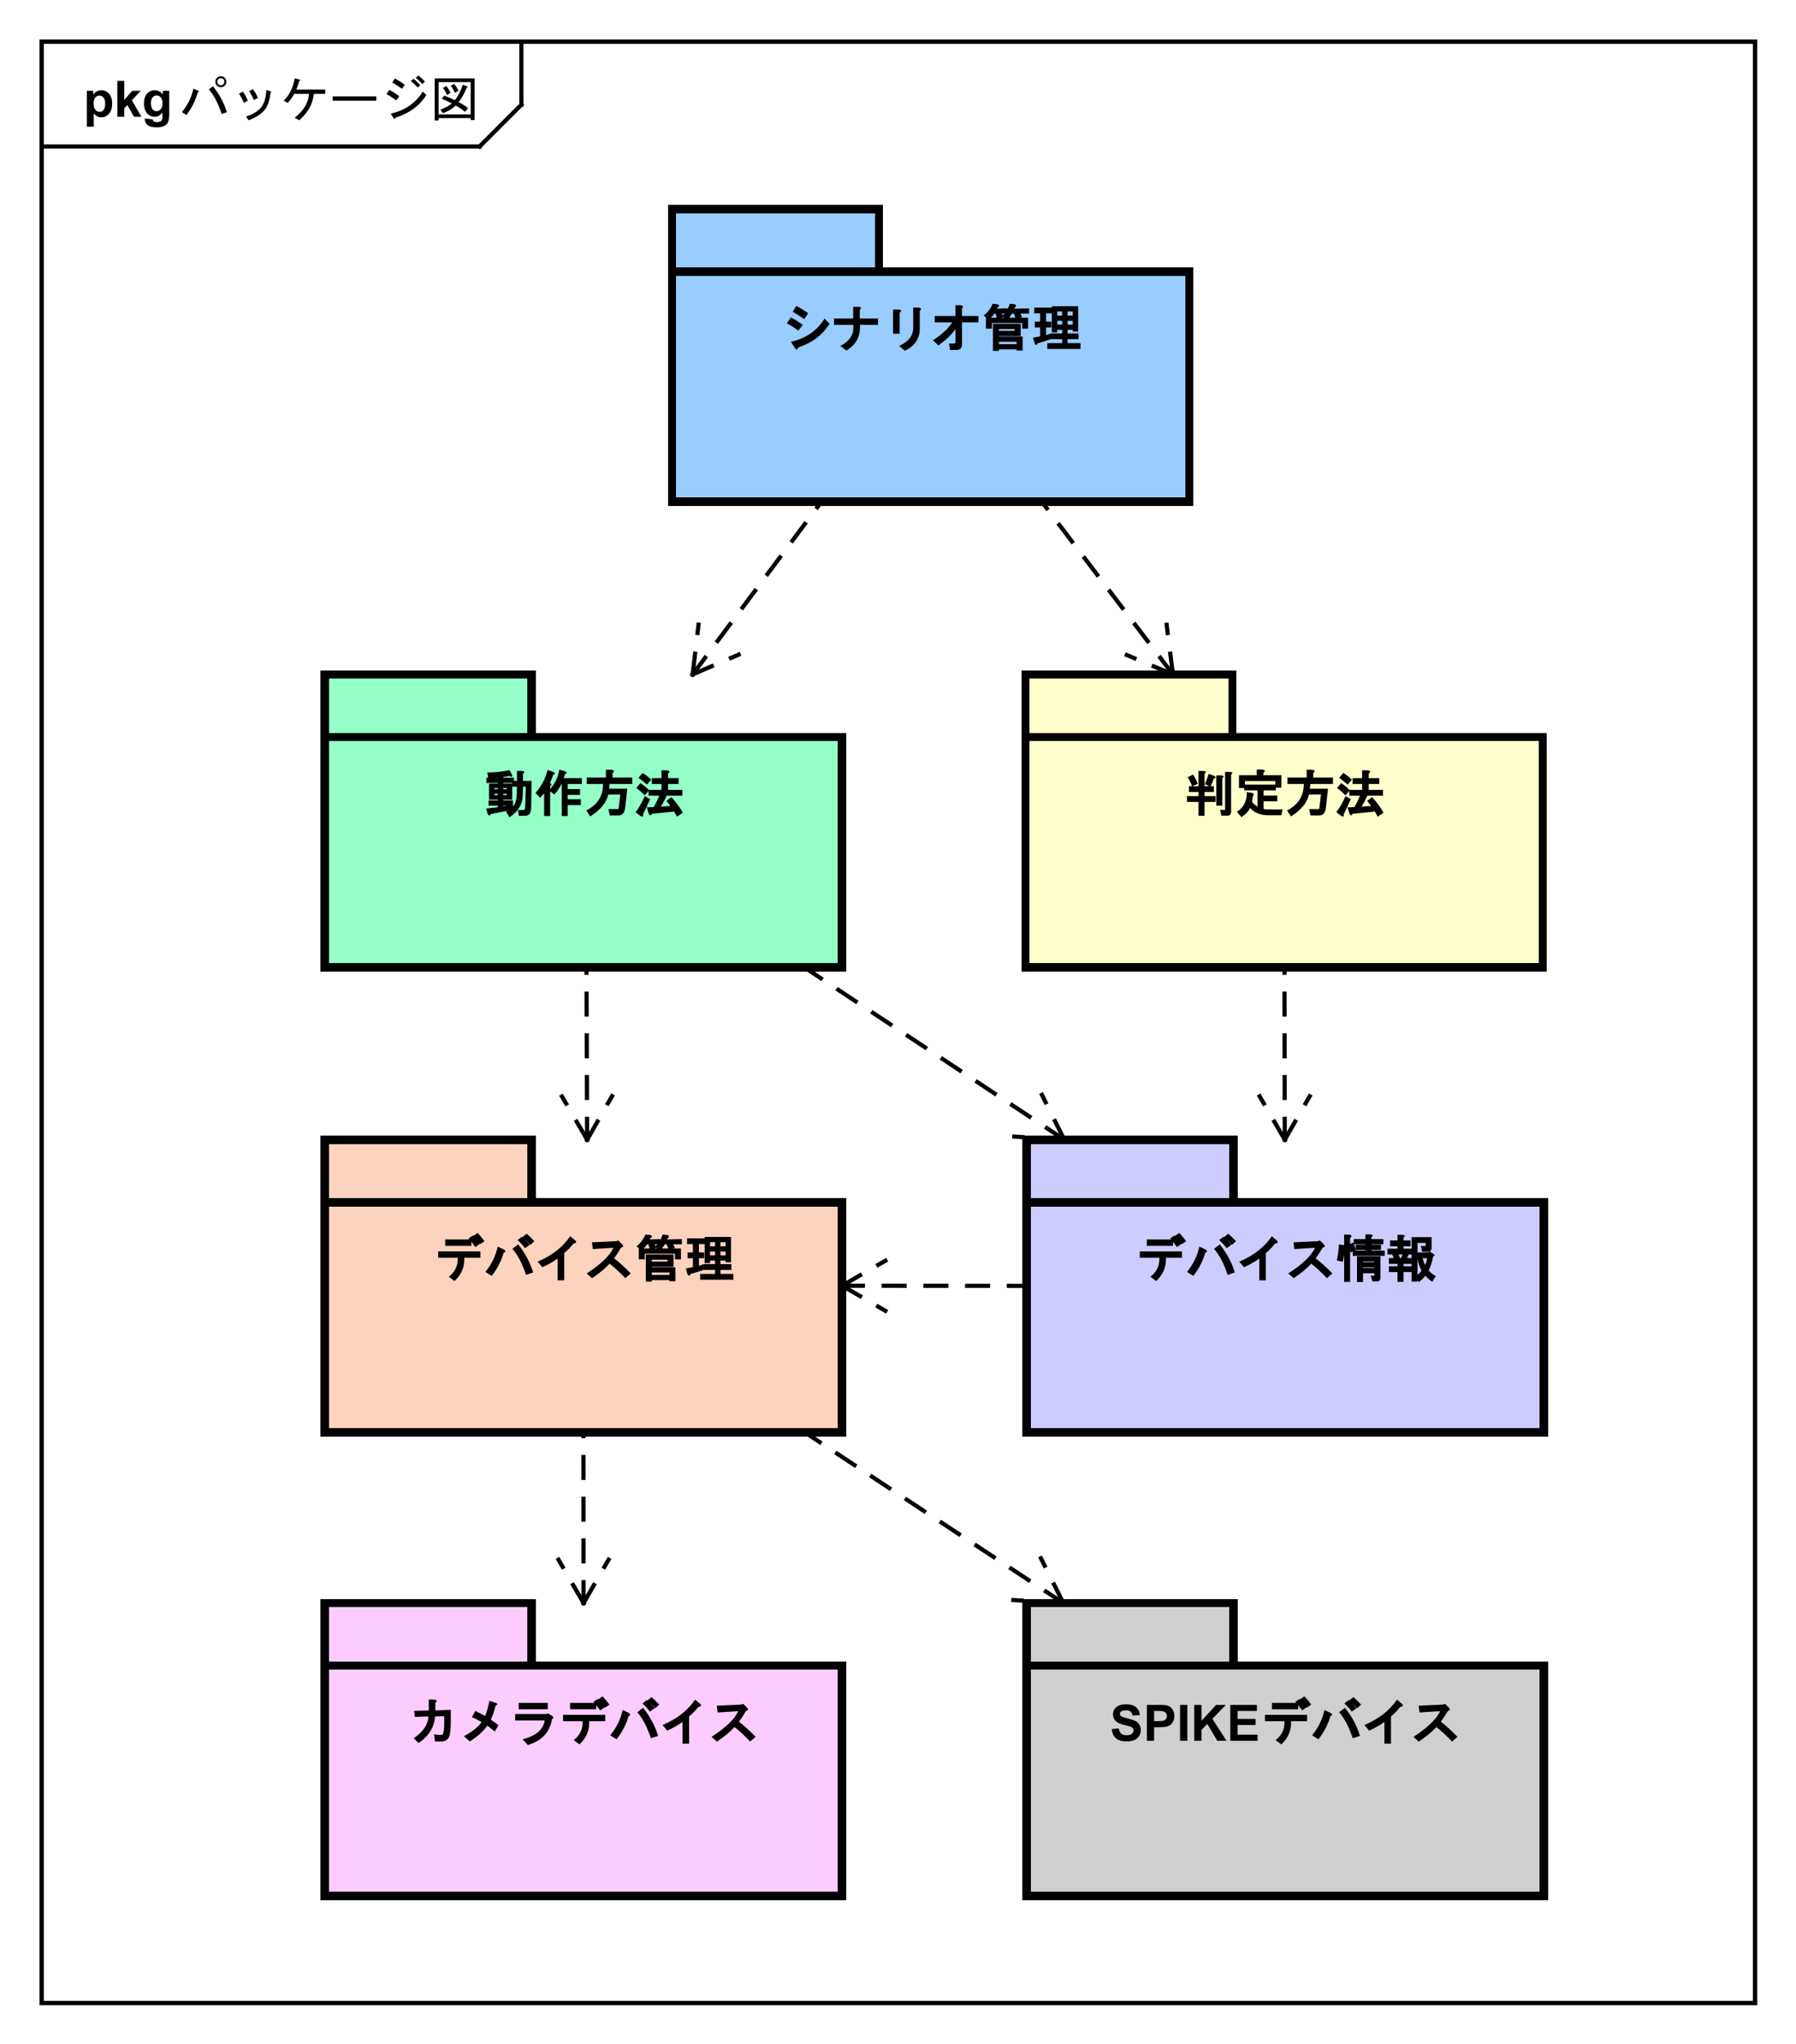 <?xml version="1.0" encoding="UTF-8"?>
<!DOCTYPE svg PUBLIC '-//W3C//DTD SVG 1.0//EN'
          'http://www.w3.org/TR/2001/REC-SVG-20010904/DTD/svg10.dtd'>
<svg xmlns:xlink="http://www.w3.org/1999/xlink" style="fill-opacity:1; color-rendering:auto; color-interpolation:auto; text-rendering:auto; stroke:black; stroke-linecap:square; stroke-miterlimit:10; shape-rendering:auto; stroke-opacity:1; fill:black; stroke-dasharray:none; font-weight:normal; stroke-width:1; font-family:'Dialog'; font-style:normal; stroke-linejoin:miter; font-size:12px; stroke-dashoffset:0; image-rendering:auto;" width="574" height="653" xmlns="http://www.w3.org/2000/svg"
><rect width="100%" height="100%" fill="#808080" stroke="none"/><!--Generated by the Batik Graphics2D SVG Generator--><defs id="genericDefs"
  /><g
  ><defs id="defs1"
    ><clipPath clipPathUnits="userSpaceOnUse" id="clipPath1"
      ><path d="M0 0 L574 0 L574 653 L0 653 L0 0 Z"
      /></clipPath
      ><clipPath clipPathUnits="userSpaceOnUse" id="clipPath2"
      ><path d="M-25.878 78.351 L404.622 78.351 L404.622 568.101 L-25.878 568.101 L-25.878 78.351 Z"
      /></clipPath
      ><clipPath clipPathUnits="userSpaceOnUse" id="clipPath3"
      ><path d="M-43 -28 L387.5 -28 L387.5 461.75 L-43 461.75 L-43 -28 Z"
      /></clipPath
      ><clipPath clipPathUnits="userSpaceOnUse" id="clipPath4"
      ><path d="M-20 -28 L410.5 -28 L410.5 461.75 L-20 461.75 L-20 -28 Z"
      /></clipPath
      ><clipPath clipPathUnits="userSpaceOnUse" id="clipPath5"
      ><path d="M-187.114 -83.094 L243.386 -83.094 L243.386 406.656 L-187.114 406.656 L-187.114 -83.094 Z"
      /></clipPath
      ><clipPath clipPathUnits="userSpaceOnUse" id="clipPath6"
      ><path d="M-115.878 -194.649 L314.622 -194.649 L314.622 295.101 L-115.878 295.101 L-115.878 -194.649 Z"
      /></clipPath
      ><clipPath clipPathUnits="userSpaceOnUse" id="clipPath7"
      ><path d="M-283.878 -194.649 L146.622 -194.649 L146.622 295.101 L-283.878 295.101 L-283.878 -194.649 Z"
      /></clipPath
      ><clipPath clipPathUnits="userSpaceOnUse" id="clipPath8"
      ><path d="M-103.878 -306.149 L326.622 -306.149 L326.622 183.601 L-103.878 183.601 L-103.878 -306.149 Z"
      /></clipPath
      ><clipPath clipPathUnits="userSpaceOnUse" id="clipPath9"
      ><path d="M-97.823 -417.205 L332.677 -417.205 L332.677 72.545 L-97.823 72.545 L-97.823 -417.205 Z"
      /></clipPath
      ><clipPath clipPathUnits="userSpaceOnUse" id="clipPath10"
      ><path d="M-266.089 -417.205 L164.411 -417.205 L164.411 72.545 L-266.089 72.545 L-266.089 -417.205 Z"
      /></clipPath
      ><clipPath clipPathUnits="userSpaceOnUse" id="clipPath11"
      ><path d="M-272.101 -306.149 L158.399 -306.149 L158.399 183.601 L-272.101 183.601 L-272.101 -306.149 Z"
      /></clipPath
    ></defs
    ><g style="fill:white; stroke:white;"
    ><rect x="0" y="0" width="574" style="clip-path:url(#clipPath1); stroke:none;" height="653"
    /></g
    ><g style="text-rendering:geometricPrecision; shape-rendering:crispEdges;" transform="scale(1.333,1.333) translate(25.878,-78.351)"
    ><rect x="-15.878" y="88.351" width="410.811" style="fill:none; clip-path:url(#clipPath2);" height="469.984"
      /><line x1="99.122" x2="99.122" y1="89.351" style="clip-path:url(#clipPath2); fill:none; text-rendering:optimizeLegibility; shape-rendering:auto;" y2="103.444"
      /><line x1="99.122" x2="89.122" y1="103.444" style="clip-path:url(#clipPath2); fill:none; text-rendering:optimizeLegibility; shape-rendering:auto;" y2="113.444"
      /><line x1="89.122" x2="-15.878" y1="113.444" style="clip-path:url(#clipPath2); fill:none; text-rendering:optimizeLegibility; shape-rendering:auto;" y2="113.444"
    /></g
    ><g style="font-family:sans-serif; text-rendering:optimizeLegibility;" transform="matrix(1.333,0,0,1.333,34.505,-104.468) translate(17.122,106.351)"
    ><path d="M9.938 -7.078 Q9.375 -7.078 9 -7.453 Q8.625 -7.828 8.625 -8.391 Q8.625 -8.953 9 -9.328 Q9.375 -9.703 9.938 -9.703 Q10.5 -9.703 10.875 -9.328 Q11.25 -8.953 11.25 -8.391 Q11.25 -7.828 10.875 -7.453 Q10.5 -7.078 9.938 -7.078 ZM9.938 -7.547 Q10.312 -7.547 10.547 -7.781 Q10.781 -8.016 10.781 -8.391 Q10.781 -8.766 10.547 -9 Q10.312 -9.234 9.938 -9.234 Q9.562 -9.234 9.328 -9 Q9.094 -8.766 9.094 -8.391 Q9.094 -8.016 9.328 -7.781 Q9.562 -7.547 9.938 -7.547 ZM8.062 -7.312 Q10.406 -4.359 11.391 -1.078 L10.125 -0.656 Q8.953 -4.359 7.078 -6.562 L8.062 -7.312 ZM4.5 -6.234 Q4.875 -6 4.406 -5.812 Q3.562 -2.859 1.688 -0.422 L0.609 -1.125 Q2.672 -3.609 3.375 -6.75 L4.5 -6.234 ZM21.844 -5.719 Q21.516 -2.672 20.156 -1.312 Q18.797 0.047 16.594 0.844 L15.984 -0.047 Q18.141 -0.75 19.359 -1.969 Q20.672 -3.281 20.859 -6.422 L21.844 -6.094 Q22.266 -5.953 21.844 -5.719 ZM17.859 -4.031 Q17.297 -5.297 16.734 -6.141 L17.625 -6.609 Q18.328 -5.719 18.844 -4.5 L17.859 -4.031 ZM15.469 -3.328 Q14.906 -4.641 14.297 -5.531 L15.234 -6 Q15.891 -5.109 16.406 -3.844 L15.469 -3.328 ZM25.031 -3.844 Q27.094 -5.953 27.656 -9.188 L28.828 -8.906 Q29.203 -8.812 28.734 -8.531 Q28.453 -7.5 28.031 -6.516 L34.969 -6.516 L34.969 -5.484 L32.25 -5.484 Q31.828 -1.828 28.734 0.844 L27.656 0.234 Q30.891 -2.344 31.078 -5.484 L27.516 -5.484 Q26.906 -4.266 25.969 -3.328 L25.031 -3.844 ZM36.75 -3.844 L36.75 -4.875 L47.203 -4.875 L47.203 -3.844 L36.75 -3.844 ZM59.203 -5.203 Q56.812 -1.359 51.797 0.234 Q51.656 0.797 51.328 0.281 L50.672 -0.75 Q55.781 -1.875 58.359 -6.047 L59.203 -5.203 ZM51.984 -3.938 Q50.578 -4.969 49.641 -5.438 L50.344 -6.422 Q51.516 -5.812 52.734 -4.922 L51.984 -3.938 ZM53.391 -6.703 Q52.125 -7.594 51.047 -8.203 L51.656 -9.188 Q52.922 -8.484 54.047 -7.688 L53.391 -6.703 ZM57.281 -9.891 Q58.078 -9.281 58.875 -8.438 L58.266 -7.828 Q57.422 -8.766 56.672 -9.328 L57.281 -9.891 ZM56.156 -9.094 Q56.953 -8.438 57.75 -7.594 L57.141 -7.031 Q56.344 -7.875 55.5 -8.578 L56.156 -9.094 ZM66.047 -5.719 Q65.672 -6.656 65.062 -7.406 L65.859 -7.875 Q66.609 -7.031 66.891 -6.234 L66.047 -5.719 ZM69.844 -8.297 L62.156 -8.297 L62.156 -0.562 L69.844 -0.562 L69.844 -8.297 ZM69.844 0.797 L69.844 0.328 L62.156 0.328 L62.156 0.891 L61.219 0.891 L61.219 -9.188 L70.781 -9.188 L70.781 0.797 L69.844 0.797 ZM66.938 -3.516 Q68.156 -2.906 69.234 -2.062 L68.484 -1.172 Q67.453 -2.062 66.234 -2.672 Q65.156 -1.594 63.188 -0.844 L62.578 -1.688 Q64.453 -2.438 65.344 -3.188 Q64.266 -3.75 62.906 -4.312 L63.516 -5.062 Q64.641 -4.641 66.047 -3.984 Q67.125 -5.25 67.969 -7.688 L69 -7.266 Q69.375 -7.172 68.859 -6.938 Q67.969 -4.688 66.938 -3.516 ZM63.984 -7.359 Q64.594 -6.656 65.016 -5.719 L64.172 -5.203 Q63.797 -6.141 63.188 -6.891 L63.984 -7.359 Z" style="stroke:none; clip-path:url(#clipPath3);"
    /></g
    ><g style="text-rendering:optimizeLegibility; font-weight:bold; font-family:sans-serif;" transform="matrix(1.333,0,0,1.333,34.505,-104.468) translate(-5.878,106.351)"
    ><path d="M0.812 -6.219 L2.344 -6.219 L2.344 -5.312 Q2.656 -5.781 3.156 -6.062 Q3.672 -6.359 4.297 -6.359 Q5.375 -6.359 6.125 -5.516 Q6.891 -4.672 6.891 -3.141 Q6.891 -1.594 6.125 -0.719 Q5.359 0.141 4.281 0.141 Q3.766 0.141 3.344 -0.062 Q2.922 -0.266 2.469 -0.766 L2.469 2.375 L0.812 2.375 L0.812 -6.219 ZM2.438 -3.219 Q2.438 -2.172 2.859 -1.672 Q3.281 -1.172 3.875 -1.172 Q4.453 -1.172 4.828 -1.625 Q5.203 -2.094 5.203 -3.141 Q5.203 -4.109 4.812 -4.578 Q4.422 -5.062 3.844 -5.062 Q3.234 -5.062 2.828 -4.594 Q2.438 -4.125 2.438 -3.219 ZM8.127 0 L8.127 -8.594 L9.783 -8.594 L9.783 -4.031 L11.705 -6.219 L13.736 -6.219 L11.611 -3.953 L13.893 0 L12.111 0 L10.549 -2.797 L9.783 -2 L9.783 0 L8.127 0 ZM14.707 0.406 L16.598 0.641 Q16.645 0.969 16.816 1.094 Q17.051 1.266 17.551 1.266 Q18.191 1.266 18.52 1.078 Q18.738 0.938 18.848 0.656 Q18.926 0.453 18.926 -0.094 L18.926 -1.016 Q18.176 0 17.051 0 Q15.801 0 15.066 -1.062 Q14.504 -1.906 14.504 -3.141 Q14.504 -4.719 15.254 -5.531 Q16.004 -6.359 17.129 -6.359 Q18.27 -6.359 19.02 -5.344 L19.02 -6.219 L20.566 -6.219 L20.566 -0.641 Q20.566 0.469 20.379 1 Q20.207 1.547 19.879 1.859 Q19.551 2.172 19.004 2.344 Q18.457 2.531 17.613 2.531 Q16.035 2.531 15.363 1.984 Q14.707 1.438 14.707 0.609 Q14.707 0.531 14.707 0.406 ZM16.191 -3.234 Q16.191 -2.25 16.566 -1.781 Q16.957 -1.328 17.52 -1.328 Q18.113 -1.328 18.535 -1.797 Q18.957 -2.281 18.957 -3.203 Q18.957 -4.172 18.551 -4.641 Q18.16 -5.109 17.551 -5.109 Q16.957 -5.109 16.566 -4.641 Q16.191 -4.188 16.191 -3.234 Z" style="stroke:none; clip-path:url(#clipPath4);"
    /></g
    ><g transform="matrix(1.333,0,0,1.333,34.505,-104.468)" style="fill:rgb(153,204,255); text-rendering:geometricPrecision; font-family:sans-serif; shape-rendering:crispEdges; stroke:rgb(153,204,255); font-weight:bold; stroke-width:2;"
    ><rect x="135.23" y="128.444" width="49.605" style="clip-path:url(#clipPath2); stroke:none;" height="15"
      /><rect x="135.23" y="128.444" width="49.605" style="clip-path:url(#clipPath2); fill:none; stroke:black;" height="15"
      /><rect x="135.23" y="143.444" width="124.012" style="clip-path:url(#clipPath2); stroke:none;" height="55.188"
      /><rect x="135.23" y="143.444" width="124.012" style="clip-path:url(#clipPath2); fill:none; stroke:black;" height="55.188"
    /></g
    ><g style="text-rendering:optimizeLegibility; stroke-width:2; font-weight:bold; font-family:sans-serif;" transform="matrix(1.333,0,0,1.333,34.505,-104.468) translate(161.236,161.444)"
    ><path d="M2.516 -1.172 Q7.875 -2.344 10.562 -6.703 L11.766 -5.484 Q9.219 -1.406 4.25 0.188 Q4 1.172 3.375 0.172 L2.516 -1.172 ZM2.516 -7 Q3.891 -6.281 5.344 -5.219 L4.281 -3.844 Q2.703 -5 1.516 -5.594 L2.516 -7 ZM3.812 -9.766 Q5.312 -8.953 6.641 -8 L5.703 -6.594 Q4.234 -7.625 2.953 -8.359 L3.812 -9.766 ZM19.016 -6.734 L23.375 -6.734 L23.375 -5.203 L19.062 -5.203 L19.062 -4.609 Q19.062 -1 15.797 0.938 L14.359 -0.156 Q17.484 -1.766 17.484 -4.609 L17.484 -5.203 L12.844 -5.203 L12.844 -6.734 L17.438 -6.734 L17.438 -9.547 L18.641 -9.547 Q19.75 -9.453 19.016 -8.812 L19.016 -6.734 ZM33.406 -4.375 Q33.406 -0.703 29.828 0.984 L28.469 -0.172 Q31.781 -1.672 31.828 -4.422 L31.828 -9.359 L33.094 -9.359 Q34.125 -9.156 33.406 -8.609 L33.406 -4.375 ZM28.578 -3.094 L27 -3.094 L27 -8.891 L28.297 -8.891 Q29.391 -8.781 28.578 -8.141 L28.578 -3.094 ZM36.547 -1.5 Q39.766 -3.578 41.188 -5.812 L36.984 -5.812 L36.984 -7.344 L41.953 -7.344 L41.953 -9.922 L43.219 -9.922 Q44.156 -9.719 43.531 -9.188 L43.531 -7.344 L47.469 -7.344 L47.469 -5.812 L43.531 -5.812 L43.531 -0.578 Q43.531 0.797 42.203 0.797 L40.688 0.797 L40.406 -0.734 L41.625 -0.734 Q41.953 -0.797 41.953 -1.094 L41.953 -4.219 Q40.609 -2.234 37.875 -0.312 L36.547 -1.5 ZM59.609 -9.172 L59.609 -7.922 L57.516 -7.922 L57.953 -7.047 L56.391 -6.766 L55.953 -7.922 L55.516 -7.922 Q55.297 -7.547 54.969 -7.188 L54.969 -6.922 L59.375 -6.922 L59.375 -4.312 L57.938 -4.312 L57.938 -5.672 L50.703 -5.672 L50.703 -4.312 L49.266 -4.312 L49.266 -6.922 L49.516 -6.766 L48.734 -7.453 Q50.25 -8.656 50.844 -10.266 L52.078 -10.156 Q52.781 -9.734 52.094 -9.438 Q51.891 -9.031 51.797 -9.078 L54.406 -9.172 L54.406 -7.922 L53.094 -7.922 L53.484 -7.062 L51.922 -6.703 L51.578 -7.922 L51.281 -7.922 Q50.828 -7.25 50.453 -6.922 L53.531 -6.922 L53.531 -7.094 L53.25 -7.438 Q54.578 -8.719 54.953 -10.266 L56.219 -10.156 Q56.781 -9.719 56.234 -9.438 Q56.062 -9.047 55.969 -9.078 L59.609 -9.172 ZM57.594 -5.469 L57.594 -2.531 L52.391 -2.531 L52.391 -2.422 L58.062 -2.422 L58.062 0.938 L56.625 0.938 L56.625 0.656 L52.391 0.656 L52.391 1.031 L50.953 1.031 L50.953 -5.469 L57.594 -5.469 ZM56.625 -1.172 L52.391 -1.172 L52.391 -0.594 L56.625 -0.594 L56.625 -1.172 ZM56.156 -4.219 L52.391 -4.219 L52.391 -3.781 L56.156 -3.781 L56.156 -4.219 ZM65.156 -1.906 Q63.141 -1.188 61.656 -0.797 Q61.375 -0.047 60.953 -0.75 L60.547 -2.125 L62.25 -2.469 L62.25 -4.594 L60.984 -4.594 L60.984 -5.984 L62.25 -5.984 L62.25 -7.969 L60.844 -7.969 L60.844 -9.359 L65.094 -9.359 L65.094 -7.969 L63.688 -7.969 L63.688 -5.984 L64.953 -5.984 L64.953 -4.594 L63.688 -4.594 L63.688 -2.781 Q63.75 -2.797 65.016 -3.203 L65.156 -1.906 ZM68.844 -4.031 L68.844 -3.172 L71.469 -3.172 L71.469 -1.781 L68.844 -1.781 L68.844 -0.828 L71.938 -0.828 L71.938 0.562 L63.984 0.562 L63.984 -0.828 L67.547 -0.828 L67.547 -1.781 L65.016 -1.781 L65.016 -3.172 L67.547 -3.172 L67.547 -4.031 L66.359 -4.031 L66.359 -3.422 L65.062 -3.422 L65.062 -9.688 L71.375 -9.688 L71.375 -3.609 L70.078 -3.609 L70.078 -4.031 L68.844 -4.031 ZM70.078 -6.188 L68.844 -6.188 L68.844 -5.281 L70.078 -5.281 L70.078 -6.188 ZM70.078 -8.438 L68.844 -8.438 L68.844 -7.438 L70.078 -7.438 L70.078 -8.438 ZM67.547 -7.438 L67.547 -8.438 L66.359 -8.438 L66.359 -7.438 L67.547 -7.438 ZM67.547 -6.188 L66.359 -6.188 L66.359 -5.281 L67.547 -5.281 L67.547 -6.188 Z" style="stroke:none; clip-path:url(#clipPath5);"
    /></g
    ><g transform="matrix(1.333,0,0,1.333,34.505,-104.468)" style="fill:rgb(148,255,199); text-rendering:geometricPrecision; font-family:sans-serif; shape-rendering:crispEdges; stroke:rgb(148,255,199); font-weight:bold; stroke-width:2;"
    ><rect x="52" y="240" width="49.6" style="clip-path:url(#clipPath2); stroke:none;" height="15"
      /><rect x="52" y="240" width="49.6" style="clip-path:url(#clipPath2); fill:none; stroke:black;" height="15"
      /><rect x="52" y="255" width="124" style="clip-path:url(#clipPath2); stroke:none;" height="55.188"
      /><rect x="52" y="255" width="124" style="clip-path:url(#clipPath2); fill:none; stroke:black;" height="55.188"
    /></g
    ><g style="text-rendering:optimizeLegibility; stroke-width:2; font-weight:bold; font-family:sans-serif;" transform="matrix(1.333,0,0,1.333,34.505,-104.468) translate(90,273)"
    ><path d="M5.422 -0.109 Q6.109 -0.453 6.109 -0.391 L1.734 0.484 Q1.641 1.125 1.062 0.531 L0.688 -0.844 L3.469 -1.172 L3.469 -1.547 L1.266 -1.547 L1.266 -2.797 L3.469 -2.797 L3.469 -3 L2.641 -3 L1.359 -3 L1.359 -6.828 L3.469 -6.828 L3.469 -6.984 L0.75 -6.984 L0.75 -8.234 L3.469 -8.234 L3.469 -8.281 Q2.562 -8.25 1.172 -8.188 L0.938 -9.5 Q3.5 -9.5 6.297 -10.047 L6.797 -9.078 Q7.25 -8.172 6.266 -8.625 Q5.344 -8.484 4.766 -8.422 L4.766 -8.234 L7.344 -8.234 L7.344 -6.984 L4.766 -6.984 L4.766 -6.828 L6.922 -6.828 L6.922 -3 L4.766 -3 L4.766 -2.797 L7.109 -2.797 L7.109 -1.547 L4.766 -1.547 L4.766 -1.391 L7.109 -1.766 L7.109 -1.375 Q7.969 -2.141 8.016 -4.516 L8.062 -6.094 L6.938 -6.094 L6.938 -7.484 L8.062 -7.484 L8.062 -9.875 L9.219 -9.875 Q10.25 -9.75 9.5 -9.219 L9.5 -7.484 L11.562 -7.484 L11.469 -1.047 Q11.422 0.891 10 0.891 L8.516 0.891 L8.297 -0.5 L9.672 -0.5 Q10 -0.5 10.031 -1.25 L10.172 -6.094 L9.5 -6.094 L9.453 -4.141 Q9.406 -0.766 6.266 1.219 L5.422 -0.109 ZM4.766 -4.406 L4.766 -4.062 L5.625 -4.062 L5.625 -4.406 L4.766 -4.406 ZM4.766 -5.766 L4.766 -5.469 L5.625 -5.469 L5.625 -5.766 L4.766 -5.766 ZM2.656 -4.406 L2.656 -4.062 L3.469 -4.062 L3.469 -4.406 L2.656 -4.406 ZM2.656 -5.766 L2.656 -5.469 L3.469 -5.469 L3.469 -5.766 L2.656 -5.766 ZM23.609 -8.141 L23.609 -6.75 L20.234 -6.75 L20.234 -5.516 L23.188 -5.516 L23.188 -4.125 L20.234 -4.125 L20.234 -3.078 L23.375 -3.078 L23.375 -1.688 L20.234 -1.688 L20.234 0.938 L18.797 0.938 L18.797 -6.75 L18.734 -6.75 Q18.031 -5.266 17.016 -4.234 L15.719 -5.188 Q17.734 -7.312 18.234 -10.172 L19.516 -9.812 Q20.391 -9.375 19.594 -9.141 Q19.516 -8.812 19.266 -8.141 L23.609 -8.141 ZM12.516 -4.609 Q14.688 -7.109 15.391 -10.078 L16.719 -9.672 Q17.578 -9.094 16.75 -8.984 Q16.469 -8.031 15.969 -7 L16.047 -6.984 Q16.625 -6.406 16.016 -6.312 L16.016 0.938 L14.578 0.938 L14.578 -4.516 Q14.516 -4.406 13.609 -3.453 L12.516 -4.609 ZM30.156 -5.609 L34.516 -5.609 L34.016 -1.109 Q33.797 0.797 32.406 0.797 L30.328 0.797 L29.984 -0.734 L32.312 -0.734 Q32.422 -0.734 32.484 -1.219 L32.828 -4.219 L29.938 -4.219 Q29.344 -1.312 25.625 1.031 L24.688 -0.391 Q28.469 -2.328 28.688 -6.172 L28.719 -6.75 L24.797 -6.75 L24.797 -8.281 L29.391 -8.281 L29.391 -10.156 L30.703 -10.156 Q31.781 -9.938 30.969 -9.391 L30.969 -8.281 L35.703 -8.281 L35.703 -6.75 L30.281 -6.75 L30.156 -5.609 ZM44.859 -1.484 L43.906 -2.688 L45.094 -3.594 Q46.859 -1.656 47.828 0.156 L46.422 1.094 Q45.969 0.203 45.734 -0.125 L40.359 0.406 Q40.281 1.078 39.688 0.484 L39.203 -1.141 L40.844 -1.203 Q41.656 -2.609 42.172 -3.938 L39.609 -3.938 L39.609 -5.328 L42.703 -5.328 L42.703 -6.75 L40.406 -6.75 L40.406 -8.141 L42.703 -8.141 L42.703 -10.016 L44.016 -10.016 Q45.094 -9.797 44.281 -9.25 L44.281 -8.141 L46.812 -8.141 L46.812 -6.75 L44.281 -6.75 L44.281 -5.328 L47.703 -5.328 L47.703 -3.938 L43.953 -3.938 Q43.266 -2.422 42.547 -1.297 L44.859 -1.484 ZM39.984 -3.125 Q38.953 -0.75 38.281 0.547 Q38.391 1.391 37.656 0.891 L36.5 0.031 Q37.531 -1.266 38.719 -3.828 L39.984 -3.125 ZM38.703 -4 Q37.812 -4.938 36.688 -5.781 L37.656 -6.953 Q39.047 -6.062 39.719 -5.219 L38.703 -4 ZM39.219 -6.594 Q38.203 -7.5 37.203 -8.219 L38.172 -9.391 Q39.359 -8.656 40.25 -7.766 L39.219 -6.594 Z" style="stroke:none; clip-path:url(#clipPath6);"
    /></g
    ><g transform="matrix(1.333,0,0,1.333,34.505,-104.468)" style="fill:rgb(255,255,204); text-rendering:geometricPrecision; font-family:sans-serif; shape-rendering:crispEdges; stroke:rgb(255,255,204); font-weight:bold; stroke-width:2;"
    ><rect x="220" y="240" width="49.6" style="clip-path:url(#clipPath2); stroke:none;" height="15"
      /><rect x="220" y="240" width="49.6" style="clip-path:url(#clipPath2); fill:none; stroke:black;" height="15"
      /><rect x="220" y="255" width="124" style="clip-path:url(#clipPath2); stroke:none;" height="55.188"
      /><rect x="220" y="255" width="124" style="clip-path:url(#clipPath2); fill:none; stroke:black;" height="55.188"
    /></g
    ><g style="text-rendering:optimizeLegibility; stroke-width:2; font-weight:bold; font-family:sans-serif;" transform="matrix(1.333,0,0,1.333,34.505,-104.468) translate(258,273)"
    ><path d="M4.984 -6.688 Q5.5 -7.844 5.906 -9.156 L7.094 -8.734 Q8.031 -8.328 7.109 -8.016 Q6.719 -6.75 6.297 -6.125 L4.984 -6.688 ZM1.938 -6.203 Q1.438 -7.5 0.875 -8.359 L2.156 -9 Q2.812 -8.109 3.281 -6.766 L1.938 -6.203 ZM8.891 -8.797 Q9.922 -8.672 9.172 -8.141 L9.172 -1.547 L7.734 -1.547 L7.734 -8.797 L8.891 -8.797 ZM11 -9.641 Q12.031 -9.516 11.281 -8.984 L11.281 -0.062 Q11.281 0.844 10.422 0.844 L8.953 0.844 L8.656 -0.547 L9.906 -0.547 Q9.906 -0.484 9.844 -0.484 L9.844 -9.641 L11 -9.641 ZM7.156 -4.828 L4.906 -4.828 L4.906 -3.828 L7.578 -3.828 L7.578 -2.438 L4.906 -2.438 L4.906 0.891 L3.469 0.891 L3.469 -2.438 L0.703 -2.438 L0.703 -3.828 L3.469 -3.828 L3.469 -4.828 L1.172 -4.828 L1.172 -6.219 L3.469 -6.219 L3.469 -9.875 L4.625 -9.875 Q5.656 -9.75 4.906 -9.219 L4.906 -6.219 L7.156 -6.219 L7.156 -4.828 ZM12.672 -0.078 Q15.094 -1.562 15.047 -4.812 L16.5 -4.562 Q16.922 -4.141 16.516 -3.891 L16.312 -2.438 Q16.906 -1.719 17.625 -1.328 L17.625 -5.203 L14.438 -5.203 L14.438 -6.594 L22.016 -6.594 L22.016 -5.203 L19.062 -5.203 L19.062 -3.969 L22.344 -3.969 L22.344 -2.578 L19.062 -2.578 L19.062 -0.766 Q19.547 -0.641 20.219 -0.641 L23.625 -0.641 L23.328 0.75 L20.219 0.75 Q17.391 0.75 15.828 -1.016 Q15.266 0.25 13.75 1.203 L12.672 -0.078 ZM19.016 -8.844 L23.328 -8.844 L23.328 -5.859 L21.891 -5.859 L21.891 -7.453 L14.609 -7.453 L14.609 -5.766 L13.172 -5.766 L13.172 -8.844 L17.438 -8.844 L17.438 -10.203 L18.75 -10.203 Q19.828 -9.984 19.016 -9.438 L19.016 -8.844 ZM30.156 -5.609 L34.516 -5.609 L34.016 -1.109 Q33.797 0.797 32.406 0.797 L30.328 0.797 L29.984 -0.734 L32.312 -0.734 Q32.422 -0.734 32.484 -1.219 L32.828 -4.219 L29.938 -4.219 Q29.344 -1.312 25.625 1.031 L24.688 -0.391 Q28.469 -2.328 28.688 -6.172 L28.719 -6.75 L24.797 -6.75 L24.797 -8.281 L29.391 -8.281 L29.391 -10.156 L30.703 -10.156 Q31.781 -9.938 30.969 -9.391 L30.969 -8.281 L35.703 -8.281 L35.703 -6.75 L30.281 -6.75 L30.156 -5.609 ZM44.859 -1.484 L43.906 -2.688 L45.094 -3.594 Q46.859 -1.656 47.828 0.156 L46.422 1.094 Q45.969 0.203 45.734 -0.125 L40.359 0.406 Q40.281 1.078 39.688 0.484 L39.203 -1.141 L40.844 -1.203 Q41.656 -2.609 42.172 -3.938 L39.609 -3.938 L39.609 -5.328 L42.703 -5.328 L42.703 -6.75 L40.406 -6.75 L40.406 -8.141 L42.703 -8.141 L42.703 -10.016 L44.016 -10.016 Q45.094 -9.797 44.281 -9.25 L44.281 -8.141 L46.812 -8.141 L46.812 -6.75 L44.281 -6.75 L44.281 -5.328 L47.703 -5.328 L47.703 -3.938 L43.953 -3.938 Q43.266 -2.422 42.547 -1.297 L44.859 -1.484 ZM39.984 -3.125 Q38.953 -0.75 38.281 0.547 Q38.391 1.391 37.656 0.891 L36.5 0.031 Q37.531 -1.266 38.719 -3.828 L39.984 -3.125 ZM38.703 -4 Q37.812 -4.938 36.688 -5.781 L37.656 -6.953 Q39.047 -6.062 39.719 -5.219 L38.703 -4 ZM39.219 -6.594 Q38.203 -7.5 37.203 -8.219 L38.172 -9.391 Q39.359 -8.656 40.25 -7.766 L39.219 -6.594 Z" style="stroke:none; clip-path:url(#clipPath7);"
    /></g
    ><g transform="matrix(1.333,0,0,1.333,34.505,-104.468)" style="fill:rgb(254,211,189); text-rendering:geometricPrecision; font-family:sans-serif; shape-rendering:crispEdges; stroke:rgb(254,211,189); font-weight:bold; stroke-width:2;"
    ><rect x="52" y="351.5" width="49.6" style="clip-path:url(#clipPath2); stroke:none;" height="15"
      /><rect x="52" y="351.5" width="49.6" style="clip-path:url(#clipPath2); fill:none; stroke:black;" height="15"
      /><rect x="52" y="366.5" width="124" style="clip-path:url(#clipPath2); stroke:none;" height="55.188"
      /><rect x="52" y="366.5" width="124" style="clip-path:url(#clipPath2); fill:none; stroke:black;" height="55.188"
    /></g
    ><g style="text-rendering:optimizeLegibility; stroke-width:2; font-weight:bold; font-family:sans-serif;" transform="matrix(1.333,0,0,1.333,34.505,-104.468) translate(78,384.5)"
    ><path d="M5.859 -4.688 L1.172 -4.688 L1.172 -6.219 L11.281 -6.219 L11.281 -4.688 L7.438 -4.688 L7.438 -4.328 Q7.438 -1.266 5.094 0.875 L3.734 -0.156 Q5.859 -1.828 5.859 -4.328 L5.859 -4.688 ZM2.859 -7.547 L2.859 -9.078 L9.125 -9.078 L9.125 -7.547 L2.859 -7.547 ZM9.516 -10.031 Q10.281 -9.266 11.141 -8.016 L10.078 -7.266 Q9.281 -8.391 8.453 -9.344 L9.516 -10.031 ZM10.641 -10.656 Q11.406 -9.828 12.281 -8.672 L11.203 -7.922 Q10.328 -9.141 9.562 -9.891 L10.641 -10.656 ZM20.359 -7.906 Q22.875 -4.734 23.953 -1.172 L22.219 -0.594 Q20.984 -4.484 18.969 -6.844 L20.359 -7.906 ZM16.875 -6.703 Q17.672 -6.203 16.859 -5.875 Q16.047 -3 14 -0.344 L12.484 -1.312 Q14.688 -3.969 15.453 -7.359 L16.875 -6.703 ZM22.375 -10.469 Q23.156 -9.812 24.234 -8.672 L23.25 -7.766 Q22.25 -8.891 21.375 -9.625 L22.375 -10.469 ZM21.266 -9.766 Q22.141 -8.953 23.109 -7.797 L22 -6.984 Q21.156 -8.094 20.203 -8.938 L21.266 -9.766 ZM25.016 -3.766 Q30.172 -5.938 32.828 -9.859 L33.922 -8.938 Q34.734 -8.312 33.578 -8.078 Q32.734 -6.969 31.391 -5.812 L31.391 0.703 L29.812 0.703 L29.812 -4.516 Q28.547 -3.547 26.156 -2.422 L25.016 -3.766 ZM43.344 -4.562 Q45.188 -3.156 47.344 -0.938 L46.031 0.188 Q43.906 -2.031 42.281 -3.281 Q40.578 -1.469 38.062 0.203 L36.781 -0.938 Q41.953 -4.312 43.172 -7.094 L38.234 -6.781 L38.031 -8.406 L43.719 -8.656 L44.391 -8.828 L45.234 -7.969 Q45.906 -7.312 45.031 -7.156 Q44.188 -5.688 43.344 -4.562 ZM59.609 -9.172 L59.609 -7.922 L57.516 -7.922 L57.953 -7.047 L56.391 -6.766 L55.953 -7.922 L55.516 -7.922 Q55.297 -7.547 54.969 -7.188 L54.969 -6.922 L59.375 -6.922 L59.375 -4.312 L57.938 -4.312 L57.938 -5.672 L50.703 -5.672 L50.703 -4.312 L49.266 -4.312 L49.266 -6.922 L49.516 -6.766 L48.734 -7.453 Q50.25 -8.656 50.844 -10.266 L52.078 -10.156 Q52.781 -9.734 52.094 -9.438 Q51.891 -9.031 51.797 -9.078 L54.406 -9.172 L54.406 -7.922 L53.094 -7.922 L53.484 -7.062 L51.922 -6.703 L51.578 -7.922 L51.281 -7.922 Q50.828 -7.25 50.453 -6.922 L53.531 -6.922 L53.531 -7.094 L53.25 -7.438 Q54.578 -8.719 54.953 -10.266 L56.219 -10.156 Q56.781 -9.719 56.234 -9.438 Q56.062 -9.047 55.969 -9.078 L59.609 -9.172 ZM57.594 -5.469 L57.594 -2.531 L52.391 -2.531 L52.391 -2.422 L58.062 -2.422 L58.062 0.938 L56.625 0.938 L56.625 0.656 L52.391 0.656 L52.391 1.031 L50.953 1.031 L50.953 -5.469 L57.594 -5.469 ZM56.625 -1.172 L52.391 -1.172 L52.391 -0.594 L56.625 -0.594 L56.625 -1.172 ZM56.156 -4.219 L52.391 -4.219 L52.391 -3.781 L56.156 -3.781 L56.156 -4.219 ZM65.156 -1.906 Q63.141 -1.188 61.656 -0.797 Q61.375 -0.047 60.953 -0.75 L60.547 -2.125 L62.25 -2.469 L62.25 -4.594 L60.984 -4.594 L60.984 -5.984 L62.25 -5.984 L62.25 -7.969 L60.844 -7.969 L60.844 -9.359 L65.094 -9.359 L65.094 -7.969 L63.688 -7.969 L63.688 -5.984 L64.953 -5.984 L64.953 -4.594 L63.688 -4.594 L63.688 -2.781 Q63.75 -2.797 65.016 -3.203 L65.156 -1.906 ZM68.844 -4.031 L68.844 -3.172 L71.469 -3.172 L71.469 -1.781 L68.844 -1.781 L68.844 -0.828 L71.938 -0.828 L71.938 0.562 L63.984 0.562 L63.984 -0.828 L67.547 -0.828 L67.547 -1.781 L65.016 -1.781 L65.016 -3.172 L67.547 -3.172 L67.547 -4.031 L66.359 -4.031 L66.359 -3.422 L65.062 -3.422 L65.062 -9.688 L71.375 -9.688 L71.375 -3.609 L70.078 -3.609 L70.078 -4.031 L68.844 -4.031 ZM70.078 -6.188 L68.844 -6.188 L68.844 -5.281 L70.078 -5.281 L70.078 -6.188 ZM70.078 -8.438 L68.844 -8.438 L68.844 -7.438 L70.078 -7.438 L70.078 -8.438 ZM67.547 -7.438 L67.547 -8.438 L66.359 -8.438 L66.359 -7.438 L67.547 -7.438 ZM67.547 -6.188 L66.359 -6.188 L66.359 -5.281 L67.547 -5.281 L67.547 -6.188 Z" style="stroke:none; clip-path:url(#clipPath8);"
    /></g
    ><g transform="matrix(1.333,0,0,1.333,34.505,-104.468)" style="fill:rgb(252,204,255); text-rendering:geometricPrecision; font-family:sans-serif; shape-rendering:crispEdges; stroke:rgb(252,204,255); font-weight:bold; stroke-width:2;"
    ><rect x="51.944" y="462.556" width="49.6" style="clip-path:url(#clipPath2); stroke:none;" height="15"
      /><rect x="51.944" y="462.556" width="49.6" style="clip-path:url(#clipPath2); fill:none; stroke:black;" height="15"
      /><rect x="51.944" y="477.556" width="124" style="clip-path:url(#clipPath2); stroke:none;" height="55.188"
      /><rect x="51.944" y="477.556" width="124" style="clip-path:url(#clipPath2); fill:none; stroke:black;" height="55.188"
    /></g
    ><g style="text-rendering:optimizeLegibility; stroke-width:2; font-weight:bold; font-family:sans-serif;" transform="matrix(1.333,0,0,1.333,34.505,-104.468) translate(71.944,495.556)"
    ><path d="M8.672 -5.891 L6.484 -5.828 Q6.203 -1.938 2.516 0.547 L1.359 -0.609 Q4.734 -2.875 4.906 -5.812 L1.625 -5.719 L1.469 -7.156 L4.969 -7.25 L4.969 -9.875 L6.219 -9.875 Q7.375 -9.672 6.547 -9.109 L6.547 -7.266 L10.25 -7.406 L10.25 -4.234 Q10.25 -1.891 9.812 -0.891 Q9.312 0.188 7.797 0.188 L6.453 0.188 L6.25 -1.531 Q7.25 -1.391 7.75 -1.391 Q8.281 -1.391 8.406 -1.703 Q8.672 -2.406 8.672 -4.234 L8.672 -5.891 ZM13.406 -1.094 Q16.531 -2.781 17.625 -4.484 Q16.547 -5.141 15.328 -5.656 L16.125 -7.141 Q17.375 -6.562 18.469 -5.938 Q19 -7.031 19.516 -9.578 L20.906 -9.109 Q21.844 -8.844 21 -8.422 Q20.406 -6.156 19.844 -5.062 Q20.781 -4.438 21.672 -3.734 L20.797 -2.203 Q19.641 -3.188 19.016 -3.609 Q17.391 -1.422 14.797 0.156 L13.406 -1.094 ZM27.484 -0.344 Q32.281 -1.578 32.766 -4.875 L25.688 -4.875 L25.688 -6.406 L33.062 -6.406 L33.562 -6.578 L34.516 -5.984 Q35.109 -5.5 34.516 -5.188 Q33.75 -0.484 28.719 1.016 L27.484 -0.344 ZM33.5 -7.547 L26.531 -7.547 L26.531 -9.078 L33.5 -9.078 L33.5 -7.547 ZM41.859 -4.688 L37.172 -4.688 L37.172 -6.219 L47.281 -6.219 L47.281 -4.688 L43.438 -4.688 L43.438 -4.328 Q43.438 -1.266 41.094 0.875 L39.734 -0.156 Q41.859 -1.828 41.859 -4.328 L41.859 -4.688 ZM38.859 -7.547 L38.859 -9.078 L45.125 -9.078 L45.125 -7.547 L38.859 -7.547 ZM45.516 -10.031 Q46.281 -9.266 47.141 -8.016 L46.078 -7.266 Q45.281 -8.391 44.453 -9.344 L45.516 -10.031 ZM46.641 -10.656 Q47.406 -9.828 48.281 -8.672 L47.203 -7.922 Q46.328 -9.141 45.562 -9.891 L46.641 -10.656 ZM56.359 -7.906 Q58.875 -4.734 59.953 -1.172 L58.219 -0.594 Q56.984 -4.484 54.969 -6.844 L56.359 -7.906 ZM52.875 -6.703 Q53.672 -6.203 52.859 -5.875 Q52.047 -3 50 -0.344 L48.484 -1.312 Q50.688 -3.969 51.453 -7.359 L52.875 -6.703 ZM58.375 -10.469 Q59.156 -9.812 60.234 -8.672 L59.25 -7.766 Q58.25 -8.891 57.375 -9.625 L58.375 -10.469 ZM57.266 -9.766 Q58.141 -8.953 59.109 -7.797 L58 -6.984 Q57.156 -8.094 56.203 -8.938 L57.266 -9.766 ZM61.016 -3.766 Q66.172 -5.938 68.828 -9.859 L69.922 -8.938 Q70.734 -8.312 69.578 -8.078 Q68.734 -6.969 67.391 -5.812 L67.391 0.703 L65.812 0.703 L65.812 -4.516 Q64.547 -3.547 62.156 -2.422 L61.016 -3.766 ZM79.344 -4.562 Q81.188 -3.156 83.344 -0.938 L82.031 0.188 Q79.906 -2.031 78.281 -3.281 Q76.578 -1.469 74.062 0.203 L72.781 -0.938 Q77.953 -4.312 79.172 -7.094 L74.234 -6.781 L74.031 -8.406 L79.719 -8.656 L80.391 -8.828 L81.234 -7.969 Q81.906 -7.312 81.031 -7.156 Q80.188 -5.688 79.344 -4.562 Z" style="stroke:none; clip-path:url(#clipPath9);"
    /></g
    ><g transform="matrix(1.333,0,0,1.333,34.505,-104.468)" style="fill:rgb(207,207,206); text-rendering:geometricPrecision; font-family:sans-serif; shape-rendering:crispEdges; stroke:rgb(207,207,206); font-weight:bold; stroke-width:2;"
    ><rect x="220.211" y="462.556" width="49.605" style="clip-path:url(#clipPath2); stroke:none;" height="15"
      /><rect x="220.211" y="462.556" width="49.605" style="clip-path:url(#clipPath2); fill:none; stroke:black;" height="15"
      /><rect x="220.211" y="477.556" width="124.012" style="clip-path:url(#clipPath2); stroke:none;" height="55.188"
      /><rect x="220.211" y="477.556" width="124.012" style="clip-path:url(#clipPath2); fill:none; stroke:black;" height="55.188"
    /></g
    ><g style="text-rendering:optimizeLegibility; stroke-width:2; font-weight:bold; font-family:sans-serif;" transform="matrix(1.333,0,0,1.333,34.505,-104.468) translate(240.211,495.556)"
    ><path d="M0.438 -2.797 L2.125 -2.953 Q2.281 -2.109 2.734 -1.703 Q3.203 -1.312 4 -1.312 Q4.828 -1.312 5.25 -1.656 Q5.688 -2.016 5.688 -2.5 Q5.688 -2.797 5.5 -3.016 Q5.328 -3.234 4.875 -3.391 Q4.578 -3.5 3.5 -3.766 Q2.094 -4.109 1.531 -4.609 Q0.75 -5.328 0.75 -6.344 Q0.75 -7 1.109 -7.562 Q1.484 -8.141 2.188 -8.438 Q2.891 -8.734 3.875 -8.734 Q5.5 -8.734 6.312 -8.016 Q7.125 -7.312 7.172 -6.141 L5.438 -6.062 Q5.328 -6.719 4.953 -7 Q4.594 -7.297 3.859 -7.297 Q3.109 -7.297 2.672 -6.984 Q2.406 -6.797 2.406 -6.453 Q2.406 -6.156 2.656 -5.938 Q2.984 -5.656 4.25 -5.359 Q5.516 -5.062 6.125 -4.734 Q6.734 -4.422 7.078 -3.859 Q7.422 -3.312 7.422 -2.5 Q7.422 -1.766 7 -1.109 Q6.594 -0.469 5.844 -0.156 Q5.094 0.156 3.984 0.156 Q2.344 0.156 1.469 -0.594 Q0.609 -1.359 0.438 -2.797 ZM8.879 0 L8.879 -8.594 L11.66 -8.594 Q13.238 -8.594 13.723 -8.469 Q14.457 -8.266 14.957 -7.609 Q15.457 -6.969 15.457 -5.953 Q15.457 -5.156 15.16 -4.609 Q14.879 -4.078 14.441 -3.766 Q14.004 -3.469 13.535 -3.359 Q12.926 -3.234 11.738 -3.234 L10.613 -3.234 L10.613 0 L8.879 0 ZM10.613 -7.141 L10.613 -4.703 L11.566 -4.703 Q12.582 -4.703 12.926 -4.828 Q13.285 -4.969 13.473 -5.25 Q13.676 -5.547 13.676 -5.922 Q13.676 -6.391 13.395 -6.688 Q13.113 -7 12.691 -7.078 Q12.395 -7.141 11.457 -7.141 L10.613 -7.141 ZM16.836 0 L16.836 -8.594 L18.57 -8.594 L18.57 0 L16.836 0 ZM20.232 0 L20.232 -8.594 L21.967 -8.594 L21.967 -4.781 L25.482 -8.594 L27.811 -8.594 L24.576 -5.25 L27.982 0 L25.748 0 L23.373 -4.031 L21.967 -2.594 L21.967 0 L20.232 0 ZM28.883 0 L28.883 -8.594 L35.258 -8.594 L35.258 -7.141 L30.617 -7.141 L30.617 -5.234 L34.93 -5.234 L34.93 -3.781 L30.617 -3.781 L30.617 -1.453 L35.414 -1.453 L35.414 0 L28.883 0 ZM41.871 -4.688 L37.184 -4.688 L37.184 -6.219 L47.293 -6.219 L47.293 -4.688 L43.449 -4.688 L43.449 -4.328 Q43.449 -1.266 41.105 0.875 L39.746 -0.156 Q41.871 -1.828 41.871 -4.328 L41.871 -4.688 ZM38.871 -7.547 L38.871 -9.078 L45.137 -9.078 L45.137 -7.547 L38.871 -7.547 ZM45.527 -10.031 Q46.293 -9.266 47.152 -8.016 L46.09 -7.266 Q45.293 -8.391 44.465 -9.344 L45.527 -10.031 ZM46.652 -10.656 Q47.418 -9.828 48.293 -8.672 L47.215 -7.922 Q46.34 -9.141 45.574 -9.891 L46.652 -10.656 ZM56.371 -7.906 Q58.887 -4.734 59.965 -1.172 L58.23 -0.594 Q56.996 -4.484 54.98 -6.844 L56.371 -7.906 ZM52.887 -6.703 Q53.684 -6.203 52.871 -5.875 Q52.059 -3 50.012 -0.344 L48.496 -1.312 Q50.699 -3.969 51.465 -7.359 L52.887 -6.703 ZM58.387 -10.469 Q59.168 -9.812 60.246 -8.672 L59.262 -7.766 Q58.262 -8.891 57.387 -9.625 L58.387 -10.469 ZM57.277 -9.766 Q58.152 -8.953 59.121 -7.797 L58.012 -6.984 Q57.168 -8.094 56.215 -8.938 L57.277 -9.766 ZM61.027 -3.766 Q66.184 -5.938 68.84 -9.859 L69.934 -8.938 Q70.746 -8.312 69.59 -8.078 Q68.746 -6.969 67.402 -5.812 L67.402 0.703 L65.824 0.703 L65.824 -4.516 Q64.559 -3.547 62.168 -2.422 L61.027 -3.766 ZM79.356 -4.562 Q81.199 -3.156 83.356 -0.938 L82.043 0.188 Q79.918 -2.031 78.293 -3.281 Q76.59 -1.469 74.074 0.203 L72.793 -0.938 Q77.965 -4.312 79.184 -7.094 L74.246 -6.781 L74.043 -8.406 L79.731 -8.656 L80.402 -8.828 L81.246 -7.969 Q81.918 -7.312 81.043 -7.156 Q80.199 -5.688 79.356 -4.562 Z" style="stroke:none; clip-path:url(#clipPath10);"
    /></g
    ><g transform="matrix(1.333,0,0,1.333,34.505,-104.468)" style="fill:rgb(205,204,255); text-rendering:geometricPrecision; font-family:sans-serif; shape-rendering:crispEdges; stroke:rgb(205,204,255); font-weight:bold; stroke-width:2;"
    ><rect x="220.222" y="351.5" width="49.6" style="clip-path:url(#clipPath2); stroke:none;" height="15"
      /><rect x="220.222" y="351.5" width="49.6" style="clip-path:url(#clipPath2); fill:none; stroke:black;" height="15"
      /><rect x="220.222" y="366.5" width="124" style="clip-path:url(#clipPath2); stroke:none;" height="55.188"
      /><rect x="220.222" y="366.5" width="124" style="clip-path:url(#clipPath2); fill:none; stroke:black;" height="55.188"
    /></g
    ><g style="text-rendering:optimizeLegibility; stroke-width:2; font-weight:bold; font-family:sans-serif;" transform="matrix(1.333,0,0,1.333,34.505,-104.468) translate(246.222,384.5)"
    ><path d="M5.859 -4.688 L1.172 -4.688 L1.172 -6.219 L11.281 -6.219 L11.281 -4.688 L7.438 -4.688 L7.438 -4.328 Q7.438 -1.266 5.094 0.875 L3.734 -0.156 Q5.859 -1.828 5.859 -4.328 L5.859 -4.688 ZM2.859 -7.547 L2.859 -9.078 L9.125 -9.078 L9.125 -7.547 L2.859 -7.547 ZM9.516 -10.031 Q10.281 -9.266 11.141 -8.016 L10.078 -7.266 Q9.281 -8.391 8.453 -9.344 L9.516 -10.031 ZM10.641 -10.656 Q11.406 -9.828 12.281 -8.672 L11.203 -7.922 Q10.328 -9.141 9.562 -9.891 L10.641 -10.656 ZM20.359 -7.906 Q22.875 -4.734 23.953 -1.172 L22.219 -0.594 Q20.984 -4.484 18.969 -6.844 L20.359 -7.906 ZM16.875 -6.703 Q17.672 -6.203 16.859 -5.875 Q16.047 -3 14 -0.344 L12.484 -1.312 Q14.688 -3.969 15.453 -7.359 L16.875 -6.703 ZM22.375 -10.469 Q23.156 -9.812 24.234 -8.672 L23.25 -7.766 Q22.25 -8.891 21.375 -9.625 L22.375 -10.469 ZM21.266 -9.766 Q22.141 -8.953 23.109 -7.797 L22 -6.984 Q21.156 -8.094 20.203 -8.938 L21.266 -9.766 ZM25.016 -3.766 Q30.172 -5.938 32.828 -9.859 L33.922 -8.938 Q34.734 -8.312 33.578 -8.078 Q32.734 -6.969 31.391 -5.812 L31.391 0.703 L29.812 0.703 L29.812 -4.516 Q28.547 -3.547 26.156 -2.422 L25.016 -3.766 ZM43.344 -4.562 Q45.188 -3.156 47.344 -0.938 L46.031 0.188 Q43.906 -2.031 42.281 -3.281 Q40.578 -1.469 38.062 0.203 L36.781 -0.938 Q41.953 -4.312 43.172 -7.094 L38.234 -6.781 L38.031 -8.406 L43.719 -8.656 L44.391 -8.828 L45.234 -7.969 Q45.906 -7.312 45.031 -7.156 Q44.188 -5.688 43.344 -4.562 ZM52.266 -8.359 Q52.75 -7.656 52.984 -6.531 L51.734 -5.938 Q51.484 -7.062 51.156 -7.703 L52.266 -8.359 ZM50.312 -7.031 Q50.234 -5.516 49.844 -3.75 L48.422 -4.031 Q48.844 -6.094 48.906 -7.906 L50.078 -7.719 Q51.188 -7.469 50.312 -7.031 ZM51.594 1.078 L50.156 1.078 L50.156 -10.25 L51.328 -10.25 Q52.406 -10.031 51.594 -9.484 L51.594 1.078 ZM59.562 -9.172 L59.562 -7.922 L56.703 -7.922 L56.703 -7.812 L59 -7.812 L59 -6.562 L56.703 -6.562 L56.703 -6.406 L59.891 -6.406 L59.891 -5.156 L52.219 -5.156 L52.219 -6.406 L55.266 -6.406 L55.266 -6.562 L52.969 -6.562 L52.969 -7.812 L55.266 -7.812 L55.266 -7.922 L52.453 -7.922 L52.453 -9.172 L55.266 -9.172 L55.266 -10.297 L56.422 -10.297 Q57.453 -10.172 56.703 -9.641 L56.703 -9.172 L59.562 -9.172 ZM58.859 -5.047 L58.859 0.125 Q58.859 0.984 57.953 0.984 L56.969 0.984 L56.531 -0.406 L57.484 -0.406 Q57.484 -0.344 57.422 -0.344 L57.422 -0.984 L54.688 -0.984 L54.688 1.125 L53.25 1.125 L53.25 -5.047 L58.859 -5.047 ZM57.422 -3.797 L54.688 -3.797 L54.688 -3.641 L57.422 -3.641 L57.422 -3.797 ZM57.422 -2.391 L54.688 -2.391 L54.688 -2.234 L57.422 -2.234 L57.422 -2.391 ZM71.141 -7.188 Q71.141 -6.141 70.141 -6.141 L68.859 -6.141 L68.562 -7.531 L69.812 -7.531 Q69.812 -7.422 69.703 -7.422 L69.703 -8.25 L67.766 -8.25 L67.766 -5.984 L70.391 -5.984 L70.594 -6.25 L71.562 -5.656 Q72.125 -5.094 71.484 -5 Q71.219 -3.219 70.438 -1.672 Q70.875 -1.047 72.125 -0.281 L71.297 1.047 Q70.156 0.266 69.641 -0.391 Q69.109 0.344 68.062 1.141 L67.234 -0.172 Q68.188 -0.891 68.719 -1.594 Q68.031 -2.891 67.734 -4.594 L67.766 -4.594 L67.766 1.031 L66.328 1.031 L66.328 -9.641 L71.141 -9.641 L71.141 -7.188 ZM66.078 -7.453 L64.391 -7.453 L64.391 -6.875 L66.547 -6.875 L66.547 -5.484 L65.656 -5.484 L65.234 -4.625 L66.312 -4.625 L66.312 -3.234 L64.391 -3.234 L64.391 -2.656 L66.312 -2.656 L66.312 -1.266 L64.391 -1.266 L64.391 1.078 L62.953 1.078 L62.953 -1.266 L60.891 -1.266 L60.891 -2.656 L62.953 -2.656 L62.953 -3.234 L60.891 -3.234 L60.891 -4.625 L62.062 -4.625 L61.688 -5.484 L60.562 -5.484 L60.562 -6.875 L62.953 -6.875 L62.953 -7.453 L61.172 -7.453 L61.172 -8.844 L62.953 -8.844 L62.953 -10.203 L64.109 -10.203 Q65.141 -10.078 64.391 -9.547 L64.391 -8.844 L66.078 -8.844 L66.078 -7.453 ZM63.562 -4.625 L63.828 -4.625 L64.156 -5.484 L63.203 -5.484 L63.562 -4.625 ZM69.016 -4.594 Q69.125 -3.797 69.578 -2.953 Q69.906 -3.609 70.047 -4.594 L69.016 -4.594 Z" style="stroke:none; clip-path:url(#clipPath11);"
    /></g
    ><g transform="matrix(1.333,0,0,1.333,34.505,-104.468)" style="text-rendering:optimizeLegibility; stroke-dasharray:5,5; font-weight:bold; font-family:sans-serif; stroke-linecap:butt;"
    ><line x1="140.185" x2="171.051" y1="240" style="fill:none; clip-path:url(#clipPath2);" y2="198.632"
      /><line x1="140.185" x2="141.59" y1="240" style="stroke-linecap:square; clip-path:url(#clipPath2); fill:none; stroke-dasharray:none;" y2="228.083"
      /><line x1="140.185" x2="151.208" y1="240" style="stroke-linecap:square; clip-path:url(#clipPath2); fill:none; stroke-dasharray:none;" y2="235.259"
      /><line x1="114.892" x2="114.717" y1="351.5" style="fill:none; clip-path:url(#clipPath2);" y2="310.188"
      /><line x1="114.892" x2="108.848" y1="351.5" style="stroke-linecap:square; clip-path:url(#clipPath2); fill:none; stroke-dasharray:none;" y2="341.133"
      /><line x1="114.892" x2="120.848" y1="351.5" style="stroke-linecap:square; clip-path:url(#clipPath2); fill:none; stroke-dasharray:none;" y2="341.082"
      /><line x1="229.276" x2="166.947" y1="351.5" style="fill:none; clip-path:url(#clipPath2);" y2="310.188"
      /><line x1="229.276" x2="217.298" y1="351.5" style="stroke-linecap:square; clip-path:url(#clipPath2); fill:none; stroke-dasharray:none;" y2="350.76"
      /><line x1="229.276" x2="223.928" y1="351.5" style="stroke-linecap:square; clip-path:url(#clipPath2); fill:none; stroke-dasharray:none;" y2="340.757"
      /><line x1="114.028" x2="114.013" y1="462.556" style="fill:none; clip-path:url(#clipPath2);" y2="421.688"
      /><line x1="114.028" x2="108.024" y1="462.556" style="stroke-linecap:square; clip-path:url(#clipPath2); fill:none; stroke-dasharray:none;" y2="452.165"
      /><line x1="114.028" x2="120.024" y1="462.556" style="stroke-linecap:square; clip-path:url(#clipPath2); fill:none; stroke-dasharray:none;" y2="452.161"
      /><line x1="229.06" x2="167.157" y1="462.556" style="fill:none; clip-path:url(#clipPath2);" y2="421.688"
      /><line x1="229.06" x2="217.081" y1="462.556" style="stroke-linecap:square; clip-path:url(#clipPath2); fill:none; stroke-dasharray:none;" y2="461.837"
      /><line x1="229.06" x2="223.693" y1="462.556" style="stroke-linecap:square; clip-path:url(#clipPath2); fill:none; stroke-dasharray:none;" y2="451.823"
      /><line x1="255.334" x2="223.901" y1="240" style="fill:none; clip-path:url(#clipPath2);" y2="198.632"
      /><line x1="255.334" x2="244.27" y1="240" style="stroke-linecap:square; clip-path:url(#clipPath2); fill:none; stroke-dasharray:none;" y2="235.355"
      /><line x1="255.334" x2="253.824" y1="240" style="stroke-linecap:square; clip-path:url(#clipPath2); fill:none; stroke-dasharray:none;" y2="228.095"
      /><line x1="282.152" x2="282.07" y1="351.5" style="fill:none; clip-path:url(#clipPath2);" y2="310.188"
      /><line x1="282.152" x2="276.132" y1="351.5" style="stroke-linecap:square; clip-path:url(#clipPath2); fill:none; stroke-dasharray:none;" y2="341.12"
      /><line x1="282.152" x2="288.132" y1="351.5" style="stroke-linecap:square; clip-path:url(#clipPath2); fill:none; stroke-dasharray:none;" y2="341.096"
      /><line x1="176" x2="220.222" y1="386.501" style="fill:none; clip-path:url(#clipPath2);" y2="386.54"
      /><line x1="176" x2="186.398" y1="386.501" style="stroke-linecap:square; clip-path:url(#clipPath2); fill:none; stroke-dasharray:none;" y2="380.51"
      /><line x1="176" x2="186.387" y1="386.501" style="stroke-linecap:square; clip-path:url(#clipPath2); fill:none; stroke-dasharray:none;" y2="392.51"
    /></g
  ></g
></svg
>
